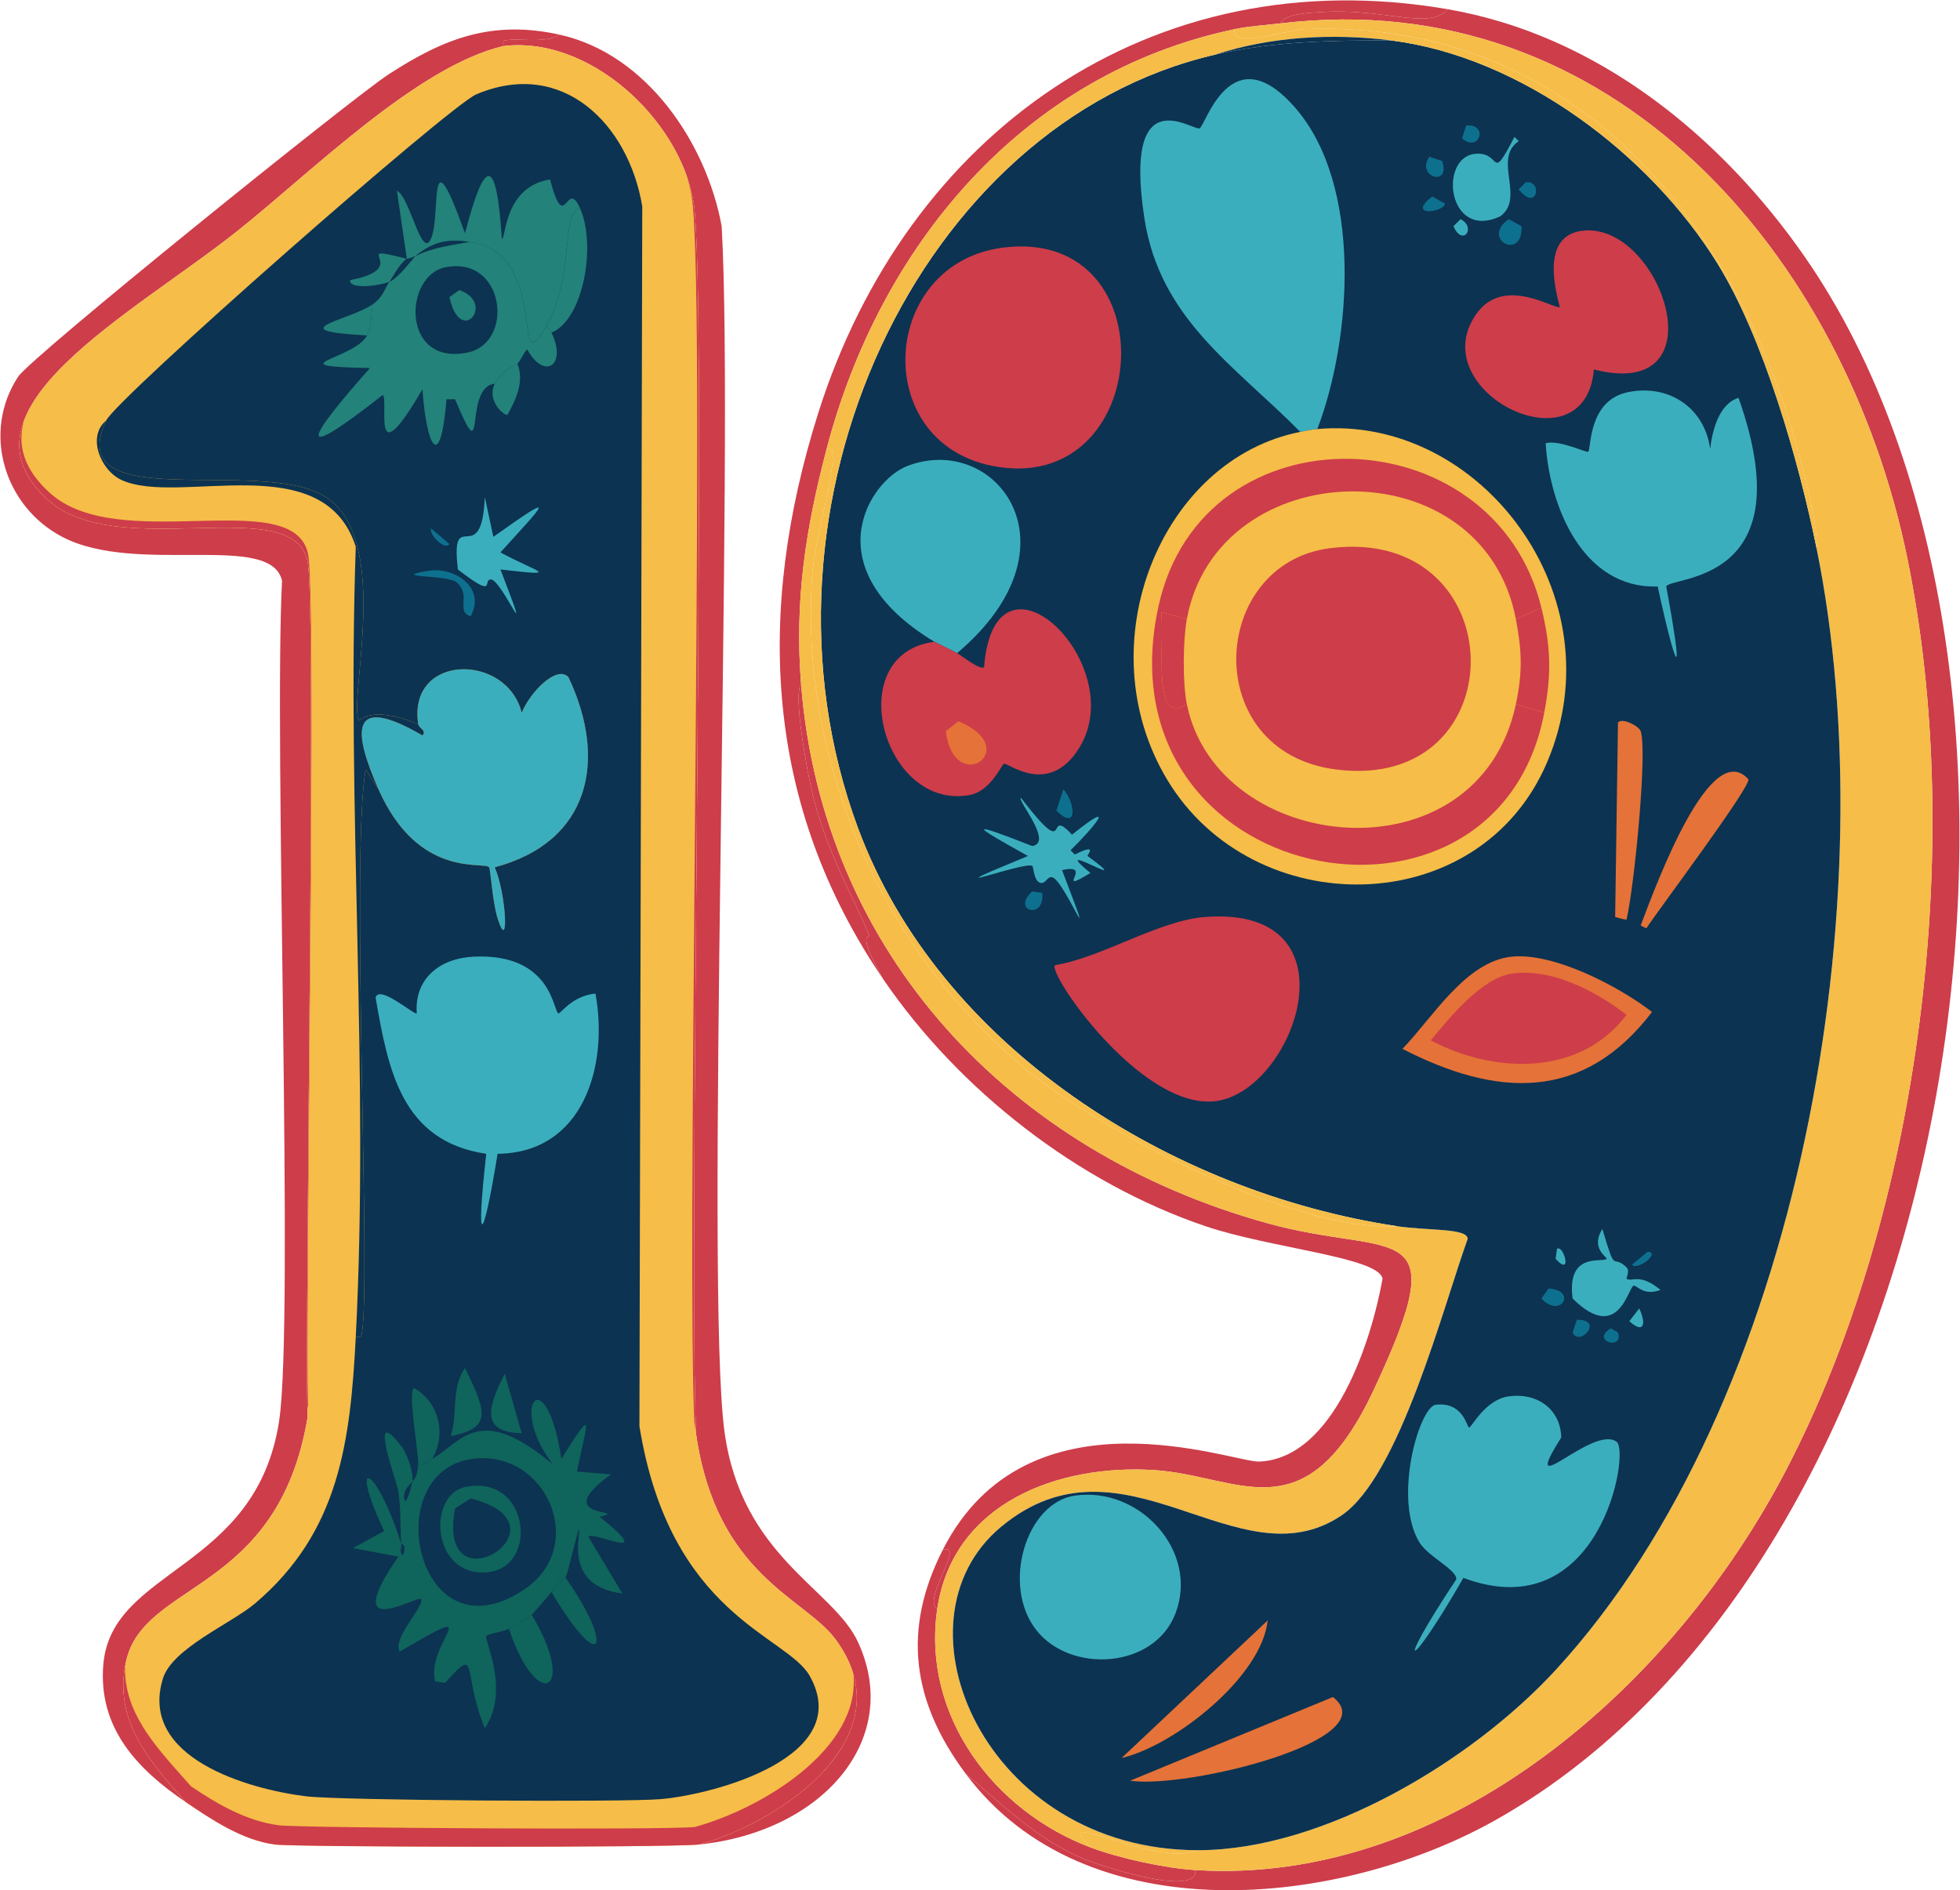<svg xmlns="http://www.w3.org/2000/svg" fill="none" viewBox="0 0 2288 2207"><path fill="#CE3D4A" d="M653.714 40.584c-18.36 10.78-48.609 3.376-64.567 6.623-2.817.573-1.323 6.545-1.655 6.624C487.357 77.354 363.49 200.947 277.905 269.092 155.128 366.85-60.525 478.435 56.061 583.705c81.504 73.592 285.19-9.813 302.965 71.201 10.717 48.845-3.432 868.694 0 1000.134-34.637 205.67-191.234 190.32-211.909 284.81-15.095 68.98 27.191 115.87 69.532 163.93-55.85-37.86-102.381-86.14-96.021-160.62 9.658-113.1 178.881-109.17 205.287-284.8 17.418-115.85-6.36-792.359 3.312-980.272-12.767-57.783-169.535-5.682-256.61-51.331C4.684 591.143-21.44 504.322 21.295 439.645c15.386-23.286 391.002-325.972 432.098-352.697 65.119-42.349 121.375-63.973 200.321-46.364"/><path fill="#CE3D4A" d="M815.957 2153.46c96.8-26.5 243.413-127.31 158.933-240.1-36.217-48.36-138.17-73.92-162.244-238.45-9.923-219.58 14.345-1340.293-3.311-1440.591C792.61 139.313 688.246 41.433 587.492 53.831c.332-.079-1.162-6.05 1.655-6.624 15.958-3.247 46.207 4.156 64.567-6.623 101.233 22.58 171.033 126.564 188.732 223.54 14.81 260.326-19.591 1240.266 3.311 1407.476 19.961 145.75 126.527 182.73 155.623 245.07 52.72 112.97-40.173 221.77-185.423 236.79"/><path fill="#F6BD48" d="M815.957 2153.46c-35.607 3.68-470.464 3.19-495.008 0-37.879-4.93-73.674-28.92-104.299-49.68-42.342-48.06-84.628-94.95-69.533-163.93 20.675-94.49 177.272-79.14 211.91-284.81-3.433-131.44 10.717-951.289 0-1000.134-17.776-81.014-221.462 2.39-302.965-71.202-116.587-105.269 99.066-216.854 221.843-314.612C363.49 200.947 487.357 77.354 587.492 53.831c100.754-12.398 205.119 85.482 221.843 180.488 17.657 100.298-6.612 1221.011 3.311 1440.591C836.72 1839.44 938.673 1865 974.89 1913.36c84.48 112.79-62.133 213.6-158.933 240.1"/><path fill="#CE3D4A" fill-rule="evenodd" d="M325.5 2131c24.404 3.17 450.095 5.66 485.5 2 79.208-21.66 193.9-91.69 185.214-178.28 27.496 95.33-95.482 175.54-180.257 198.74-35.607 3.68-470.464 3.19-495.008 0-37.879-4.93-73.674-28.92-104.299-49.68l-1.593-1.81c-40.675-46.15-80.636-91.5-69.023-156.67-1.626 52.01 33.012 90.86 67.621 129.68 3.124 3.5 6.248 7.01 9.345 10.52 30.451 20.63 64.836 40.61 102.5 45.5m33.308-486.65c.248-1.38.491-2.78.728-4.18-1.332-50.96-.002-206.06 1.482-379.16 2.319-270.552 5.016-585.069-1.482-614.668-9.003-41.004-65.964-39.621-130.401-38.056-62.071 1.507-131.078 3.183-170.84-32.696-30.531-27.551-38.147-55.537-30.57-83.592-11.216 30.771-5.118 61.499 28.337 91.706 39.989 36.108 109.391 34.421 171.817 32.904 64.806-1.575 122.094-2.967 131.148 38.298 6.535 29.787 3.823 346.304 1.49 618.564-1.4 163.43-2.664 310.92-1.709 370.88m453.709 27.6c-4.229-99.98-1.92-372.29.468-653.93 3.022-356.491 6.17-727.918-3.65-783.701-1.821-10.344-4.68-20.722-8.461-30.988 2.777 8.329 4.934 16.715 6.407 25.078 9.764 55.431 6.634 424.514 3.629 778.751-2.398 282.68-4.716 555.91-.336 652.75.599 4.1 1.248 8.11 1.943 12.04" clip-rule="evenodd"/><path fill="#3BAEBE" d="M441.804 921.499c-29.888-67.533-34.228-112.655 51.322-62.922 5.261-5.879-4.218-8.267-4.967-13.247-12.432-82.669 103.497-83.331 120.855-13.247 10.068-24.831 41.586-56.234 54.633-41.396 45.79 96.776 25.068 192.353-86.088 221.883 13.38 30.59 17.126 103.08 3.311 59.61-5.909-18.59-8.181-57.15-9.934-59.61-5.254-7.38-82.417 14.48-129.132-91.071"/><path fill="#0C3351" d="M415.315 1560.66c2.231.03 6.037.8 6.622-1.66 12.272-51.62-13.054-559.991 4.967-660.683l14.9 23.182c46.715 105.551 123.878 83.691 129.132 91.071 1.753 2.46 4.025 41.02 9.934 59.61 13.815 43.47 10.069-29.02-3.311-59.61 111.156-29.53 131.878-125.107 86.088-221.883-13.047-14.838-44.565 16.565-54.633 41.396-17.358-70.085-133.287-69.423-120.855 13.247-58.665-23.799-68.139-1.605-69.533-4.968-11.24-27.122 38.487-210.143-38.077-259.969-74.725-48.629-309.823 23.39-256.61-89.416 12.297-26.069 400.599-367.53 432.098-380.847 101.027-42.715 177.817 35.329 193.699 130.812l-3.312 1424.038c35.647 221.33 171.861 244.09 198.666 291.43 53.438 94.38-110.392 138.53-173.832 144.06-42.606 3.71-373.653 1.62-413.887-3.31-67.801-8.31-195.688-45.01-167.21-137.44 10.928-35.47 79.892-64.27 107.61-87.76 98.595-83.56 111.246-189.39 117.544-311.3"/><path fill="#0C3351" d="M488.159 845.33c.749 4.979 10.228 7.368 4.967 13.247-85.55-49.733-81.21-4.611-51.322 62.922l-14.9-23.182c-18.021 100.692 7.306 609.063-4.967 660.683-.584 2.46-4.39 1.69-6.622 1.66 15.826-306.35-10.68-615.665 0-922.312-37.611-117.728-205.976-47.371-273.165-77.825-24.803-11.243-40.896-50.984-18.211-69.546-53.213 112.806 181.885 40.787 256.61 89.416 76.564 49.826 26.837 232.847 38.077 259.969 1.394 3.363 10.868-18.831 69.533 4.968"/><path fill="#3BAEBE" d="m565.97 580.393 9.933 46.364c79.267-56.423 58.703-37.753 8.278 18.214 44.007 23.715 72.87 28.221 0 19.87 41.7 108.321 1.409 10.381-11.589 11.592-9.134.85 7.257 23.502-38.077-11.592-9.087-77.511 27.681 2.408 31.455-84.448"/><path fill="#0E708F" d="M499.748 666.497c31.353-5.27 67.801 19.922 49.666 52.988-18.042-5.507 1.385-25.008-16.555-39.741-10.844-8.905-80.651-5.255-33.111-13.247m3.311-49.675 21.522 18.214c-4.441 8.266-23.651-10.042-21.522-18.214"/><path fill="#3BAEBE" d="M552.726 1116.89c92.661-4.37 92.833 65.32 99.333 66.23 2.474.35 15.437-20.32 43.044-23.18 15.463 84.19-13.998 186.02-114.233 187.11-17.126 105.61-25.934 113.82-13.244 0-99.056-14.68-114.453-97.96-129.133-182.14 3.625-16.31 45.222 20.52 48.011 18.21-2.972-40.99 27.469-64.4 66.222-66.23"/><path fill="#3BAEBE" d="m602.392 1295.72 4.967 1.66c-23.883 51.56-35.541 46.96-4.967-1.66"/><path fill="#238279" d="M676.892 242.598c-23.369 7.866-5.163 79.922-39.733 139.092-41.203 70.52 6.212-87.175-89.4-99.351-27.428-3.493-41.657.219-62.911 16.558-7.08 3.56-9.5 3.017-9.933 3.312l-11.589-79.481c15.851 6.703 30.136 88.895 41.389 51.331 8.923-29.787-4.183-120.213 38.077-1.655 24.264-93.124 36.977-87.141 43.045 6.623 4.758.793 2.037-60.957 56.288-69.546 17.551 66.8 18.76-2.218 34.767 33.117"/><path fill="#238279" d="M676.892 242.598c19.788 43.682 3.931 130.992-33.111 145.716-.204-.422-5.075-6.386-6.622-6.624 34.571-59.17 16.364-131.226 39.733-139.092m-72.844 182.144c8.269 20.647-1.69 41.392-11.589 59.611-3.818 1.371-24.815-16.485-14.9-36.429 7.9-15.89 25.13-22.062 26.489-23.182M428.56 391.625c-104.412-5.565-20.343-17.416 6.622-36.429-2.175 11.173-1.197 26.375-6.622 36.429m46.355-89.416c-9.149 6.227-18.716 25.303-19.866 26.494-10.903 4.886-47.974 9.797-46.356-1.656 76.425-14.93-6.756-43.897 66.222-24.838"/><path fill="#238279" d="M637.159 381.69c1.547.238 6.418 6.202 6.622 6.624 18.563 38.354-8.428 55.829-28.145 19.87-2.205-.184-8.8 14.261-11.588 16.558-1.359 1.119-18.589 7.291-26.489 23.182-37.914 4.306-8.418 108.807-46.355 18.215h-9.934c-7.338 87.933-23.521 54.23-28.144-11.591-61.537 105.582-38.612 12.549-46.355 6.623-106.486 83.539-88.006 50.913-14.9-31.461-111.897-2.236-18.592-9.765-3.311-38.085 5.425-10.053 4.446-25.256 6.622-36.429 13.093-9.232 14.96-21.416 19.866-26.493 10.205-4.573 28.13-28.521 29.8-29.806 20.383-10.249 41.05-12.329 62.911-16.558 95.612 12.176 48.197 169.871 89.4 99.351"/><path fill="#0C3351" d="M547.759 282.339c-21.861 4.229-42.528 6.309-62.911 16.558 21.254-16.339 35.483-20.051 62.911-16.558m-92.711 46.364c1.151-1.191 10.717-20.267 19.867-26.494.433-.295 2.853.248 9.933-3.312-1.671 1.285-19.595 25.233-29.8 29.806m64.567-16.559c69.449-14.4 81.652 87.684 26.489 99.351-77.551 16.403-75.172-89.257-26.489-99.351"/><path fill="#238279" d="M536.17 338.638c43.159 14.945 1.334 67.003-11.588 8.279z"/><path fill="#0F645C" d="M594.114 1901.77c9.152-4.91 18.537-9.92 26.489-16.56 53.937 89.05 6.876 116.15-26.489 16.56m-89.399-198.71c-5.268 2.98-10.019 7.59-16.556 6.63.818-12.89-12.539-83.56-4.967-89.42 30.117 17.74 37.741 54.38 21.523 82.79m38.077-105.97c24.133 49.4 32.875 70.33-16.555 79.48 8.245-26.44.089-55.73 16.555-79.48m117.544 245.07c57.275 81.22 42.394 115.93-16.556 16.55 18.245-23.74 15.915-15.4 16.556-16.55"/><path fill="#0F645C" d="m589.148 1603.71 19.866 69.55c-51.687-.99-36.988-34.94-19.866-69.55"/><path fill="#0F645C" d="M660.336 1842.16c-.641 1.15 1.689-7.19-16.556 16.55-2.715 3.54-21.827 25.37-23.177 26.5-7.952 6.64-17.338 11.65-26.489 16.56-4.862 2.6-25.469 6.05-26.489 8.28-2.334 5.09 28.039 64.13-1.655 107.63-27.213-65.73-5.969-98.34-46.356-52.99l-11.588-1.66c-11.618-45.1 64.873-97.49-41.389-34.77-9.327-15.5 29.309-53.25 24.833-61.27-3.078-5.51-97.297 52.93-26.489-49.67l-52.977-9.94 36.422-19.87c-43.329-92.48-8.245-75.84 19.866 14.9 1.128 3.65-1.972 9.99 1.656 13.25 5.49-13.09-1.617-12.58-1.656-13.25-1.072-18.53-.368-43.19-3.311-61.26-2.087-12.82-36.618-104.87 3.311-52.99 7.4 9.61 14.19 29.31 13.245 41.4-.096 1.22-14.267 11.5-8.278 23.18 4.86-6.94 5.518-15.58 8.278-23.18.586-1.62 5.536-2.75 6.622-19.87 6.537.96 11.288-3.65 16.556-6.63 34.572-19.55 53.914-66.24 140.721 6.63-53.116-68.59-8.209-124.95 9.933-6.63 41.032-64.99 29.229-41.62 18.211 14.91l39.733 3.31c-74.689 53.65 24.999 39.91-13.244 49.67 69.703 55.85-8.065 15.69-13.244 23.19l39.733 66.23c-72.153-9.05-46.066-74.35-51.322-74.51-2.361 8.98-13.486 53.75-14.9 56.3"/><path fill="#0F645C" d="M652.058 1713c6.111 2.5 32.607 44.26 23.178 46.36z"/><path fill="#0C3351" d="M481.537 1729.56c-2.76 7.6-3.418 16.24-8.278 23.18-5.989-11.68 8.182-21.96 8.278-23.18m-13.244 72.85c.038.67 7.145.16 1.655 13.25-3.628-3.26-.528-9.6-1.655-13.25"/><path fill="#0C3351" d="M552.725 1703.06c85.518-10.07 133.879 102.09 59.6 152.34-126.322 85.46-172.512-139.03-59.6-152.34"/><path fill="#0F645C" d="M542.792 1736.18c74.883-16.2 87.125 93.39 26.489 99.35-65.367 6.43-70.947-89.73-26.489-99.35"/><path fill="#0C3351" d="M549.414 1749.43c122.855 30.88-41.228 134.44-18.211 11.59z"/><path fill="#CE3D4A" d="M1127.2 2070.66c43.28 36.71 84.02 76.87 137.41 99.35 20.81 8.77 134.5 45.72 130.79 13.25 296.5 18.47 558.56-216.49 688.71-465.29 158.56-303.14 210.69-733.198 142.37-1066.375-72.44-353.3-344.02-670.987-731.75-624.258 4.46-11.577 35.61-12.427 48.01-13.247 73.94-4.892 125.45 21.752 147.35-3.312 173.77 29.986 318.59 147.439 417.19 289.775 338.58 488.743 189.13 1511.557-359.25 1823.097-182.61 103.74-480.7 135.27-620.83-52.99"/><path fill="#CE3D4A" d="M1094.09 1878.58c-18.32-11.52 33.43-76.07 6.62-69.54 98.99-194.09 339.33-101.42 369.19-102.66 87.98-3.68 131.38-142.56 144.03-213.61-4.71-25.07-130.56-35.37-206.94-61.27-149.06-50.53-287.64-159-375.81-288.12-32.141-56.54-15.45-48.57-16.56-51.33-18.133-45.09-49.077-95.073-66.219-165.583-6.296-25.897-22.829-116.767-13.245-127.501 25.036 315.254 245.284 546.444 544.674 629.224 148.44 41.05 220.31-11.72 124.17 193.74-80.67 172.38-157.05 100.68-256.61 94.38-111.81-7.08-235.04 38.09-253.3 162.27"/><path fill="#CE3D4A" d="M1690.09 10.778c-21.9 25.064-73.41-1.58-147.35 3.312-12.4.82-43.55 1.67-48.01 13.247-17.51 2.11-35.68 3-52.98 6.623-248.04 51.967-414.68 253.169-476.794 490.134-24.614 93.903-37.548 177.301-29.799 274.872-9.585 10.734 6.948 101.604 13.244 127.501 17.142 70.51 48.086 120.493 66.219 165.583 1.11 2.76-15.58-5.21 16.56 51.33-139.25-203.907-149.061-429.356-76.157-660.683C1057.91 156.252 1343.67-48.996 1690.09 10.778m-596 1867.802c-18.19 123.65 65.65 235.53 178.8 278.19 34.11 12.86 86.47 24.25 122.51 26.49 3.71 32.47-109.98-4.48-130.79-13.25-53.39-22.48-94.13-62.64-137.41-99.35-62.44-83.88-74.33-167.81-26.49-261.62 26.81-6.53-24.94 58.02-6.62 69.54"/><path fill="#F6BD48" d="M1395.4 2183.26c-36.04-2.24-88.4-13.63-122.51-26.49-48.44-49.43 75.08 24.39 125.82 3.31 146.51-.09 319.82-104.43 417.2-210.29 287.95-313.03 386.93-905.17 304.62-1309.786 2.51-26.506-17-98.127-26.49-130.813-78.1-268.978-271.13-487.015-571.16-475.23-19.8.777-88.72 23.924-81.13 0 17.3-3.625 35.47-4.514 52.98-6.624 387.73-46.729 659.31 270.958 731.75 624.258 68.32 333.177 16.19 763.235-142.37 1066.375-130.15 248.8-392.2 483.76-688.71 465.29"/><path fill="#F6BD48" d="M1630.49 1431.5c36.8 5.52 82.52 2.06 82.77 14.91-28.83 80.13-79.53 277.22-147.34 322.89-120.8 81.35-254.01-105.86-397.33 13.24-133.55 110.99-18.48 377.69 230.12 377.54-50.74 21.08-174.26-52.74-125.82-3.31-113.15-42.66-196.98-154.54-178.8-278.19 18.26-124.18 141.49-169.35 253.3-162.27 99.56 6.3 175.94 78 256.61-94.38 96.14-205.46 24.27-152.69-124.17-193.74-299.39-82.78-519.638-313.97-544.673-629.224-7.749-97.571 5.185-180.969 29.8-274.872 21.691-10.069-12.911 97.35-16.556 144.059-17.313 221.856 86.269 454.917 263.229 591.137 91.54 70.46 303.65 179.02 418.86 172.21"/><path fill="#0C3351" d="M1623.86 47.207c151.25 18.896 301.6 132.232 380.78 259.97 54.26 87.534 95.2 231.152 115.89 332.827 82.31 404.616-16.67 996.756-304.62 1309.786-97.38 105.86-270.69 210.2-417.2 210.29-248.6.15-363.67-266.55-230.12-377.54 143.32-119.1 276.53 68.11 397.33-13.24 67.81-45.67 118.51-242.76 147.34-322.89-.25-12.85-45.97-9.39-82.77-14.91-262.04-39.27-533.95-208.17-629.11-465.293-138.495-374.193 71.62-822.923 417.2-902.441 68.07-15.664 135.93-16.644 205.28-16.559"/><path fill="#F6BD48" d="M2120.53 640.004c-20.69-101.676-61.63-245.293-115.89-332.827-79.18-127.738-229.53-241.074-380.78-259.97-67.85-8.477-139.98-4.712-205.28 16.559-345.58 79.518-555.695 528.248-417.2 902.441 95.16 257.123 367.07 426.023 629.11 465.293-115.21 6.81-327.32-101.75-418.86-172.21-176.96-136.22-280.543-369.281-263.229-591.137 3.645-46.709 38.247-154.129 16.555-144.059C1027.07 287.129 1193.71 85.927 1441.75 33.96c-7.59 23.925 61.33.778 81.13 0 300.03-11.784 493.06 206.253 571.16 475.231 9.49 32.686 29 104.308 26.49 130.813"/><path fill="#0C3351" d="M1623.86 47.207c-69.35-.085-137.21.895-205.28 16.559 65.3-21.27 137.43-25.036 205.28-16.559"/><path fill="#3BAEBE" d="M1537.78 500.912c-6.63.591-13.37 2.033-19.87 3.311-76.82-77.623-164.17-131.824-182.11-250.034-24.85-163.745 56.73-101.108 64.56-104.319 6.9-2.826 36.28-109.54 110.93-24.838 79.52 90.238 66.91 270.026 26.49 375.88m223.49 1129.298c32.5-4.5 60.4 14.29 61.26 48.02-51.46 81.39 36.13-15.4 64.57 4.96 16.28 11.66-19.56 218.63-178.8 158.97-64.32 111.94-82.78 113.88-8.28 1.65.8-11.11-32.93-26.45-43.05-43.05-30.52-50.09-1.28-154.7 18.22-160.62 33.18-4.34 37.14 26.48 39.73 26.49 3.02.03 18.55-32.58 46.35-36.42m-506.59 115.91c75.6-10.92 145.16 64.87 117.54 137.43-24.61 64.65-121.94 70.65-162.24 19.87-41.41-52.16-12.37-149.06 44.7-157.3"/><path fill="#E57238" d="M1555.99 1981.25c63.56 49.76-170.09 107.47-236.75 97.69zm-76.16-89.42c-6.93 65.81-108.55 146.17-170.52 160.62z"/><path fill="#3BAEBE" d="M1191.77 931.434c60.84 79.176 26.96 7.398 59.6 43.053 57.59-46.131 22.12-4.946-1.66 18.214l4.97 4.968c28.26-14.182 13.84.875 14.9 1.656 62.46 46.115-50.02-23.907 3.31 19.865-44.28 26.77 5.8-12.33-33.11-3.31 45.61 119.11 2.28 10.58-11.59 8.28-5.93-.98-7.35 7.66-13.25 6.63-8.3-1.47-8.18-18.77-9.93-19.87-9.11-5.74-133.08 41.14-4.97-11.595-67.74-37.442-70.77-41.273 4.97-11.591 25.15-4.037-18.31-54.011-13.24-56.3"/><path fill="#0E708F" d="M1241.43 921.499c14.45 16.661 16.34 49.464-8.28 24.838zm-36.42 119.221 11.59 1.66c3.44 32.51-36.82 20.9-11.59-1.66"/><path fill="#3BAEBE" d="m1767.9 159.805 4.96 4.968c-30.69 20.838 7.98 66.417-21.52 87.76-61.33 28.735-72.27-68.091-29.8-72.857 32.22-3.616 17.32 36.101 46.36-19.871"/><path fill="#0E708F" d="m1761.27 255.845 14.9 8.279c1.79 41.417-48.34 15.063-14.9-8.279m-92.71-72.858 14.9 4.968c10.49 31.533-31.43 18.164-14.9-4.968m43.05-36.428c26.57-2.429 15.2 32.669-4.97 14.902zm-39.74 82.792 14.9 8.28c-.7 10.403-46.02 16.139-14.9-8.28m109.27-16.558c20.31-2.561 13.12 35.523-8.28 8.279z"/><path fill="#3BAEBE" d="M1704.99 255.845c19.02 9.956 2.2 32.673-8.28 8.279zm165.55 1178.965c16.3 55.44 10.53 28.03 28.14 44.71 4.35 4.12-.51 12.84 0 13.25 5.96 4.75 14.9-7.5 39.74 13.25-20.3 7.4-27.75-5.92-31.46-4.97-6.29 1.62-17.59 68.2-71.19 14.9-7.21-55.73 36.04-41.13 39.74-46.36 1.11-1.58-19.39-12.12-4.97-34.78"/><path fill="#0E708F" d="M1807.63 1504.36c34.02 1.72 14.35 36.1-8.28 11.59zm33.11 36.43c32.87-.25 2.72 32.21-4.97 14.9z"/><path fill="#3BAEBE" d="M1913.58 1527.54c8.7 19 4.95 29.98-11.58 14.91z"/><path fill="#0E708F" d="m1880.47 1550.72 8.28 4.97c7.35 21.45-33.08 10.02-8.28-4.97m43.05-89.41c16.35 1.47-14.5 23.36-18.21 14.9z"/><path fill="#3BAEBE" d="M1817.56 1458c7.7-5.52 18.54 33.99-1.65 11.59z"/><path fill="#CE3D4A" d="M1850.67 269.092c89.93-5.482 158.28 200.146 9.94 162.274-10.11 120.162-200.49 25.948-137.41-64.579 32.05-46.002 91.61-5.027 97.67-8.279-8.76-32.081-18.21-86.489 29.8-89.416"/><path fill="#3BAEBE" d="M1900.34 457.859c47.43-9.76 89.45 17.862 96.02 66.235 2.37-21.107 10.17-52.563 33.11-59.611 77.23 218.384-78.34 207.564-84.43 220.229 21.02 112.784 13.19 106.503-9.93 0-87.86 2.927-126.38-94.258-130.79-167.242 15.49-4.415 47.6 11.397 49.66 9.935 3.63-2.566-.6-59.881 46.36-69.546"/><path fill="#3BAEBE" d="M1913.58 616.822c27.74 50.301 17.33 59.117-1.65 1.655zM1902 600.263c-12.28-15.524-8.46-16.984-9.94-19.87 5.18 8.085 6.37 11.313 9.94 19.87m0 0c.21.513 10.76 3.829 4.96 9.935-6.65-4.487-4.62-9.499-4.96-9.935m-16.56-29.805c-.23-.506-10.73-3.801-4.97-9.935 6.68 4.499 4.61 9.513 4.97 9.935m6.62 9.935c-.27-.532-1.45 1.48-6.62-9.935 7.58 8.837 6.26 9.374 6.62 9.935"/><path fill="#CE3D4A" d="M1406.99 1070.53c182.58-13.66 103.42 206.87 9.93 215.26-86.39 7.75-194.09-149.42-185.42-158.96 55.55-9.15 120.89-52.22 175.49-56.3"/><path fill="#CE3D4A" d="M1446.72 1126.83c95.67 14.51-27.24 113.97-18.21 14.9z"/><path fill="#3BAEBE" d="M1117.27 762.537c-11.13-5.984-25.22-12.481-26.49-13.247-141.966-85.784-76.05-188.318-31.46-205.326 103.48-39.467 205.43 94.035 57.95 218.573"/><path fill="#CE3D4A" d="M1171.9 288.962c193.85-23.418 174.8 291.835-13.24 255.002-144.05-28.214-131.12-237.562 13.24-255.002"/><path fill="#CE3D4A" d="M1171.9 408.184c118.78 9.167 1.91 121.217-18.21 18.214zm-81.12 341.106c1.26.766 15.36 7.263 26.49 13.247 5.48 2.949 25.68 19.564 31.45 16.559 12.19-157.698 172.07-3.567 110.92 94.384-35.49 56.857-82.87 16.791-87.74 18.214-2.66.775-15.23 31.86-39.73 36.429-101.84 18.99-150.835-164.984-41.39-178.833"/><path fill="#E57238" d="M1118.92 842.018c77.1 32.337-5.14 89.295-14.9 11.591zm802.94 241.752c-4.89-2.15-6.28-3.17-6.62-3.31 20.51-54.52 82.24-219.627 125.82-170.552 1.44 10.464-104.83 152.002-119.2 173.862m-23.18-9.93c-.8-.3-6.36-1.14-13.24-3.31 1.1-75.621 2.21-151.239 3.31-226.856 4.26-6.301 24.4 3.736 26.49 9.935 8.1 24.018-7.6 182.561-16.56 220.231m-134.09 43.05c48.74-5.07 124.73 34.27 163.89 64.58-80.56 105.69-182.13 99.25-291.37 43.05 34.68-35.56 73.48-102.02 127.48-107.63"/><path fill="#CE3D4A" d="M1764.58 1136.76c46.56-6.89 98.33 20.39 134.1 48.02-54.49 72.6-155.42 68.7-228.46 29.81 21.79-26.21 59.13-72.61 94.36-77.83"/><path fill="#F6BD48" d="M1517.91 504.223c6.5-1.278 13.24-2.72 19.87-3.311 189.57-16.936 351.28 194.492 268.19 389.126-79.45 186.142-343.47 187.232-443.68 19.87-94.62-158.012-6.98-373.735 155.62-405.685"/><path fill="#CE3D4A" d="m1799.35 709.55-29.8 13.246c-38.98-203.538-348.62-193.984-384.08 0l-29.8-8.279c3.77 43.665-10.79 132.912 29.8 107.631 35.83 176.622 339.85 207.792 384.08 0l33.11 9.935c-55.56 292.967-521.98 203.827-450.31-124.189 51.38-235.125 391.78-224.714 447 1.656"/><path fill="#CE3D4A" d="M1799.35 709.55c11 45.092 11.94 77.018 3.31 122.533l-33.11-9.935c7.86-36.924 7.12-62.167 0-99.352zm-413.89 13.246c-4.55 24.903-5.02 74.563 0 99.352-40.58 25.281-26.02-63.966-29.79-107.631z"/><path fill="#CE3D4A" d="M1552.68 640.004c215.85-27.252 219.68 285.92 6.62 258.313-159.6-20.679-147.85-240.484-6.62-258.313"/></svg>